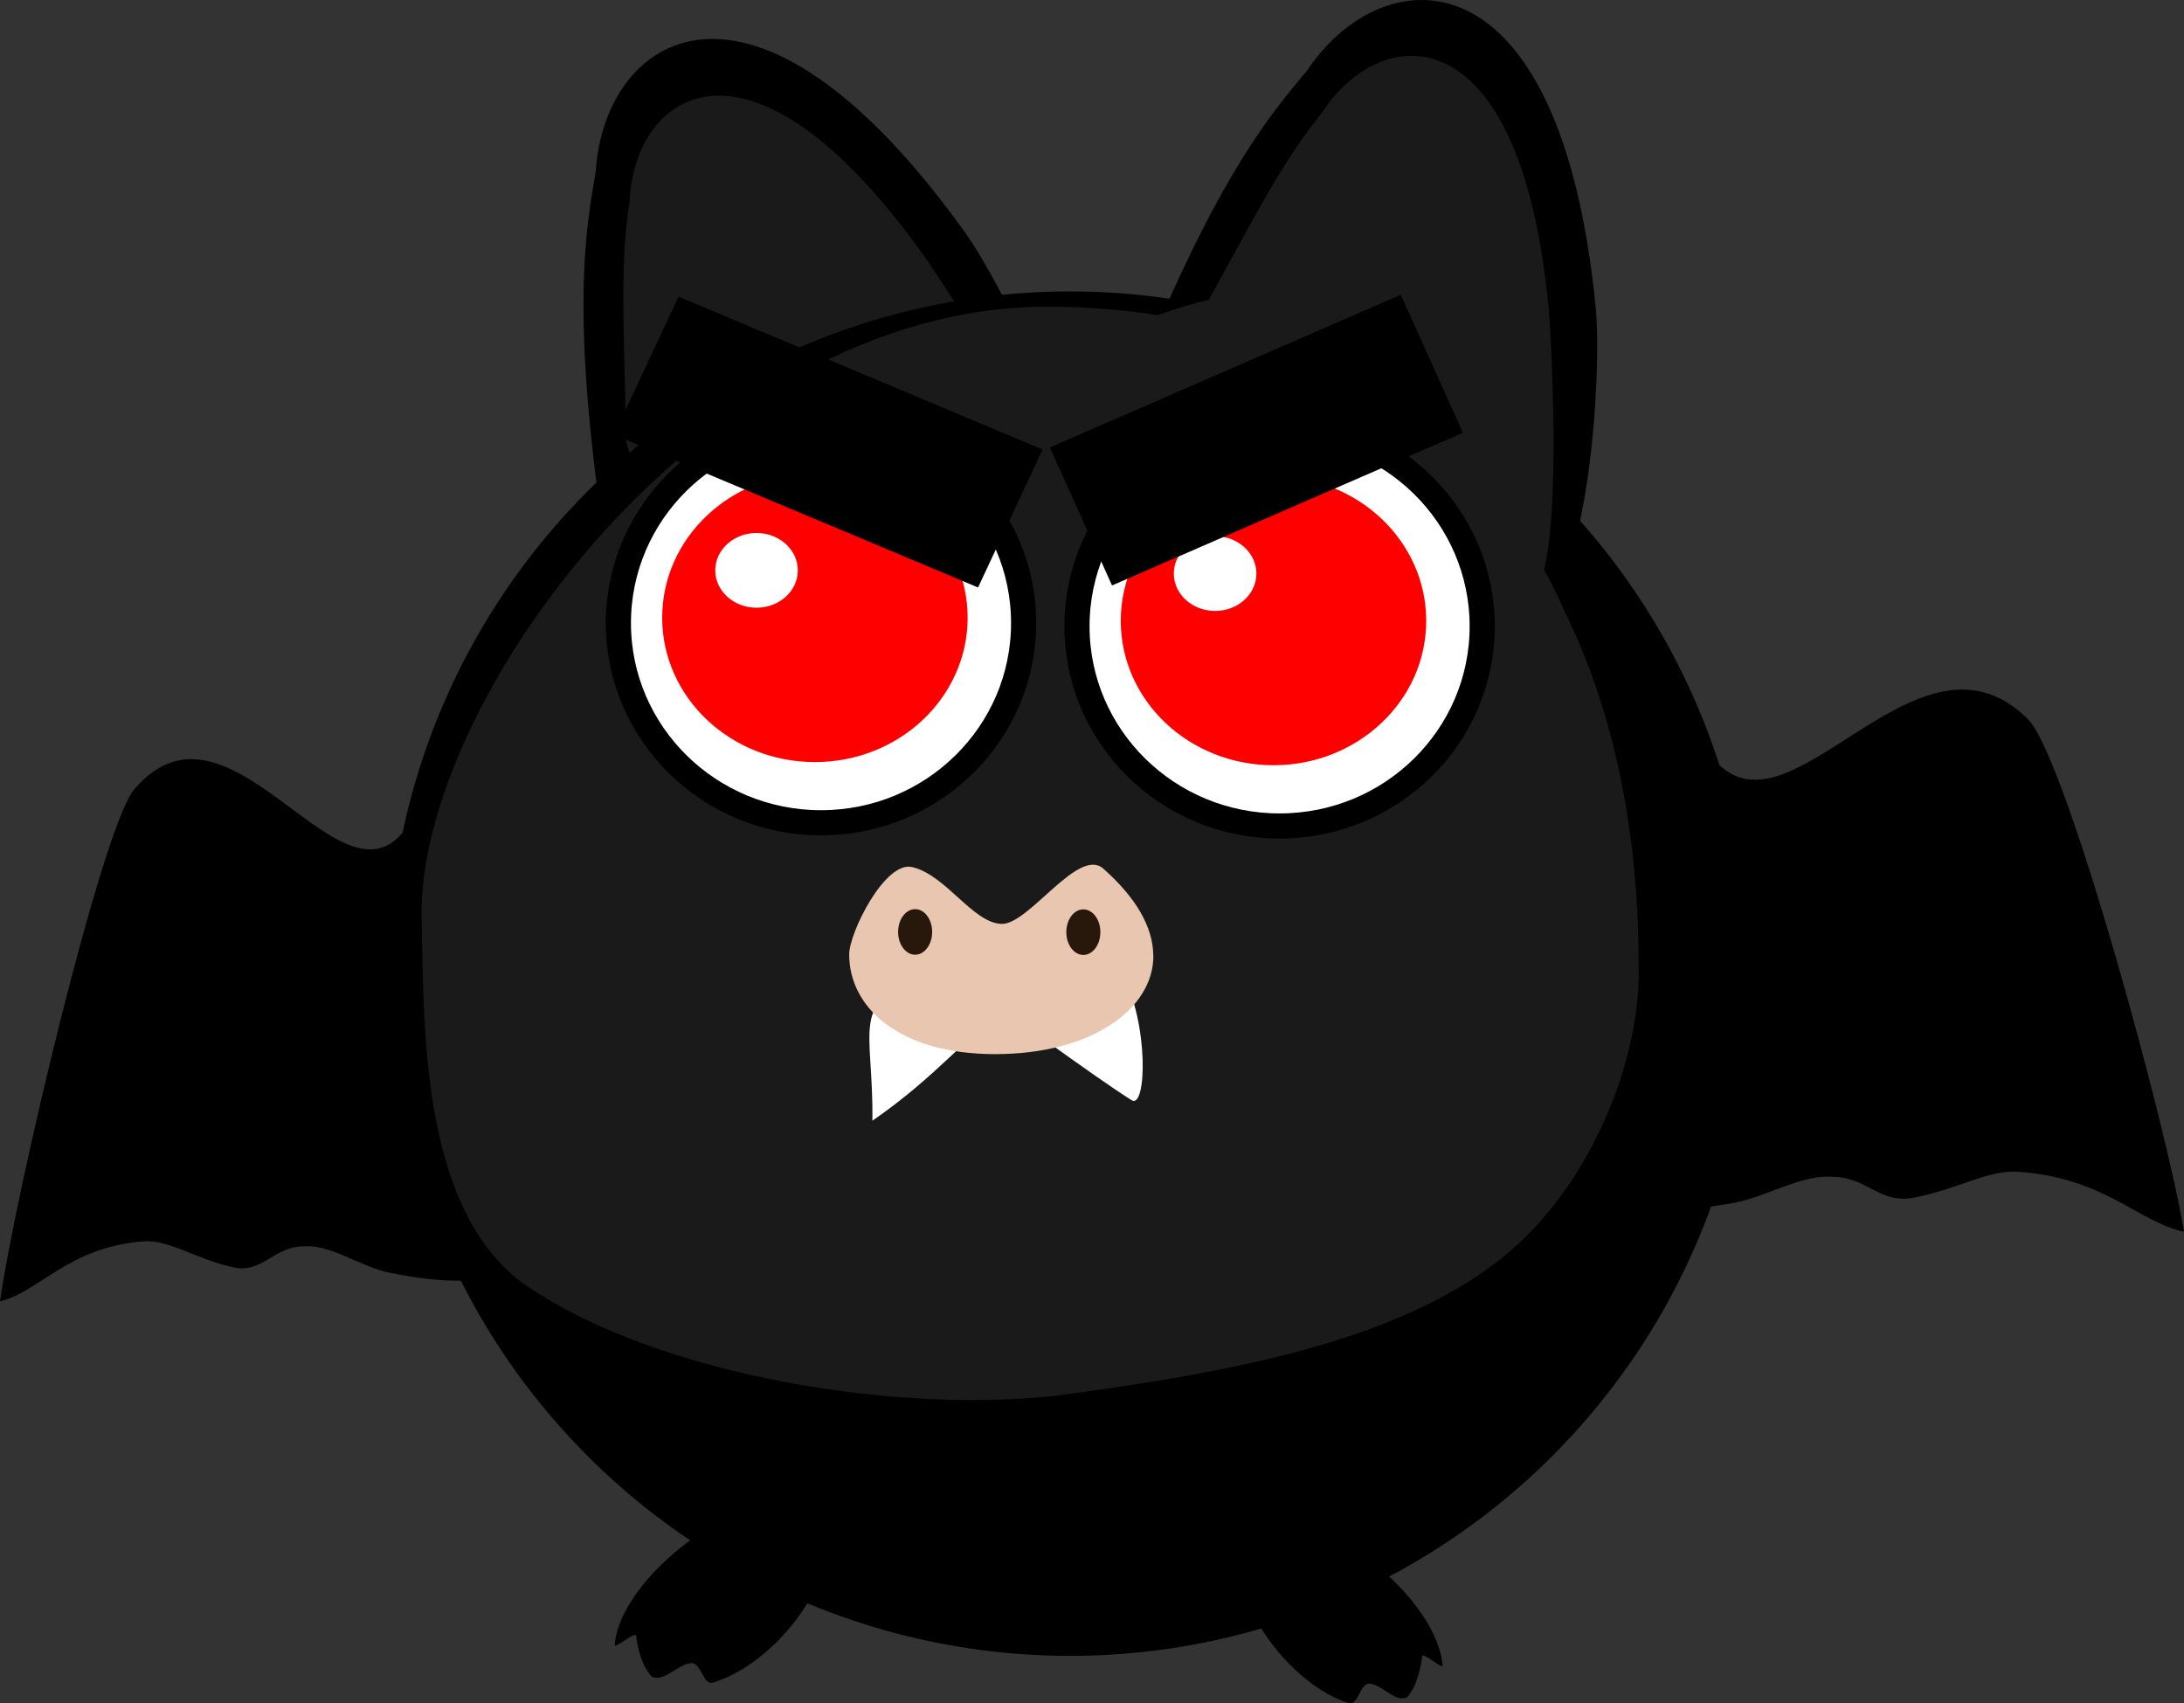 <?xml version="1.0" encoding="UTF-8" standalone="no"?>
<!-- Created with Inkscape (http://www.inkscape.org/) -->

<svg
   xmlns:dc="http://purl.org/dc/elements/1.1/"
   xmlns:cc="http://creativecommons.org/ns#"
   xmlns:rdf="http://www.w3.org/1999/02/22-rdf-syntax-ns#"
   xmlns:svg="http://www.w3.org/2000/svg"
   xmlns="http://www.w3.org/2000/svg"
   xmlns:sodipodi="http://sodipodi.sourceforge.net/DTD/sodipodi-0.dtd"
   xmlns:inkscape="http://www.inkscape.org/namespaces/inkscape"
   width="117.773"
   height="91.834"
   viewBox="0 0 31.161 24.298"
   version="1.1"
   id="svg8"
   inkscape:version="0.92.1 r15371"
   sodipodi:docname="evilbat.svg">
  <rect x="0" y="0" width="31.161" height="24.298" fill="#333333" stroke="none"/>
  <defs
     id="defs2">
    <inkscape:path-effect
       effect="spiro"
       id="path-effect4619"
       is_visible="true" />
  </defs>
  <sodipodi:namedview
     id="base"
     pagecolor="#ffffff"
     bordercolor="#666666"
     borderopacity="1.0"
     inkscape:pageopacity="0.0"
     inkscape:pageshadow="2"
     inkscape:zoom="1.5641976"
     inkscape:cx="-80.925248"
     inkscape:cy="-47.661529"
     inkscape:document-units="px"
     inkscape:current-layer="layer1"
     showgrid="false"
     units="px"
     inkscape:window-width="1920"
     inkscape:window-height="1018"
     inkscape:window-x="-8"
     inkscape:window-y="-8"
     inkscape:window-maximized="1"
     inkscape:snap-global="false"
     showguides="false" />
  <g
     inkscape:label="Layer 1"
     inkscape:groupmode="layer"
     id="layer1"
     transform="translate(-55.658,-173.595)">
    <path
       style="fill:#000000;fill-rule:evenodd;stroke:none;stroke-width:0.136;stroke-linecap:butt;stroke-linejoin:miter;stroke-miterlimit:4;stroke-dasharray:none;stroke-opacity:1"
       d="m 61.62,185.1 c -0.898,2.075 -2.597,-1.939 -4.045,-0.248 -0.464,0.543 -1.705,5.801 -1.917,7.306 0.553,-0.129 0.972,-0.77 2.041,-0.855 0.368,-0.029 0.733,0.244 1.276,0.368 0.444,0.101 0.575,-0.308 1.046,-0.297 0.356,-0.023 0.805,0.299 1.193,0.376 1.103,0.22 2.23,0.263 3.336,-1.23 1.757,-4.238 -1.888,-7.508 -2.929,-5.421 z"
       id="path4644-55"
       inkscape:connector-curvature="0"
       sodipodi:nodetypes="cscsscscc" />
    <path
       style="fill:#000000;fill-opacity:1;stroke:none;stroke-width:0.132;stroke-miterlimit:4;stroke-dasharray:none;stroke-opacity:1"
       d="m 69.421,176.902 c 0.56,0.779 2.019,3.707 1.357,4.183 -1.956,1.405 -4.742,0.784 -6.176,2.16 -0.837,-4.591 -0.65,-6.063 -0.443,-7.206 0.117,-1.92 2.208,-3.389 5.262,0.863 z"
       id="circle4619-8-8"
       inkscape:connector-curvature="0"
       sodipodi:nodetypes="ssccs"
       inkscape:transform-center-x="-0.84136326"
       inkscape:transform-center-y="-4.7973366" />
    <path
       style="fill:#1a1a1a;fill-opacity:1;stroke:none;stroke-width:0.106;stroke-miterlimit:4;stroke-dasharray:none;stroke-opacity:1"
       d="m 68.842,177.246 c 0.457,0.641 3.114,4.787 1.14,3.416 -0.138,-0.096 -0.16,-0.824 1.212,0.197 3.027,3.861 -6.968,1.05 -6.609,-1.265 -0.015,-1.135 -0.092,-2.199 0.056,-3.124 0.066,-1.558 1.709,-2.721 4.201,0.776 z"
       id="circle4619-8-5-4"
       inkscape:connector-curvature="0"
       sodipodi:nodetypes="cscccsc"
       inkscape:transform-center-x="-0.80294315"
       inkscape:transform-center-y="-4.063525" />
    <path
       style="fill:#000000;fill-rule:evenodd;stroke:none;stroke-width:0.146;stroke-linecap:butt;stroke-linejoin:miter;stroke-miterlimit:4;stroke-dasharray:none;stroke-opacity:1"
       d="m 79.909,184.107 c 1.041,2.075 3.01,-1.939 4.688,-0.248 0.538,0.543 1.977,5.801 2.222,7.306 -0.641,-0.129 -1.127,-0.77 -2.366,-0.855 -0.427,-0.029 -0.85,0.244 -1.479,0.368 -0.515,0.101 -0.666,-0.308 -1.212,-0.297 -0.412,-0.023 -0.933,0.299 -1.382,0.376 -1.279,0.22 -2.585,0.263 -3.866,-1.23 -2.036,-4.238 2.188,-7.508 3.395,-5.421 z"
       id="path4644"
       inkscape:connector-curvature="0"
       sodipodi:nodetypes="cscsscscc" />
    <circle
       style="fill:#000000;fill-opacity:1;stroke:none;stroke-width:0.146;stroke-miterlimit:4;stroke-dasharray:none;stroke-opacity:1"
       id="path815"
       cx="70.924"
       cy="187.484"
       r="9.732" />
    <path
       style="fill:#1a1a1a;fill-opacity:1;stroke:none;stroke-width:0.131;stroke-miterlimit:4;stroke-dasharray:none;stroke-opacity:1"
       d="m 79.04,187.381 c 0.018,1.434 -0.711,2.99 -1.651,3.893 -1.506,1.448 -4.203,1.899 -6.675,2.233 -2.541,0.268 -5.936,-0.392 -7.66,-1.655 -1.416,-1.127 -1.344,-3.706 -1.38,-5.155 -0.076,-3.063 4.021,-8.727 8.925,-8.727 4.904,0 8.44,3.32 8.44,9.411 z"
       id="circle4619"
       inkscape:connector-curvature="0"
       sodipodi:nodetypes="csccssc" />
    <path
       style="fill:#ffffff;fill-opacity:1;stroke:none;stroke-width:0.191;stroke-miterlimit:4;stroke-dasharray:none;stroke-opacity:1"
       d="m 68.896,187.559 c -1.143,0.285 -0.772,0.683 -0.791,2.023 0.923,-0.637 1.348,-1.216 1.869,-1.56 0.084,0.026 1.238,0.892 1.829,1.267 0.214,0.136 0.253,-1.094 -0.141,-1.817 -0.235,-0.431 -1.734,-0.204 -1.642,-0.469 -0.251,-0.55 -0.66,0.406 -1.123,0.556 z"
       id="path4574"
       inkscape:connector-curvature="0"
       sodipodi:nodetypes="cccsscc" />
    <path
       style="fill:#000000;fill-opacity:1;stroke:none;stroke-width:0.132;stroke-miterlimit:4;stroke-dasharray:none;stroke-opacity:1"
       d="m 78.426,177.989 c 0.093,0.955 -0.115,4.22 -0.925,4.299 -2.396,0.233 -4.495,-1.702 -6.426,-1.232 1.58,-4.391 2.481,-5.57 3.233,-6.455 1.065,-1.602 3.61,-1.823 4.118,3.388 z"
       id="circle4619-8"
       inkscape:connector-curvature="0"
       sodipodi:nodetypes="ssccs"
       inkscape:transform-center-x="-2.0632174"
       inkscape:transform-center-y="-4.3357467" />
    <path
       style="fill:#1a1a1a;fill-opacity:1;stroke:none;stroke-width:0.106;stroke-miterlimit:4;stroke-dasharray:none;stroke-opacity:1"
       d="m 77.753,177.996 c 0.073,0.783 0.29,5.703 -0.729,3.527 -0.071,-0.152 0.276,-0.793 0.95,0.779 0.627,1.462 -6.12,-0.278 -6.848,-0.683 -1.271,-0.708 0.718,-2.65 0.116,-2.941 -0.472,-0.228 1.947,-0.919 1.651,-0.787 0.557,-0.989 1.024,-1.948 1.617,-2.674 0.839,-1.314 2.844,-1.495 3.244,2.78 z"
       id="circle4619-8-5"
       inkscape:connector-curvature="0"
       sodipodi:nodetypes="sssssccs"
       inkscape:transform-center-x="-1.6253127"
       inkscape:transform-center-y="-3.5570878" />
    <path
       style="fill:#000000;fill-rule:evenodd;stroke:none;stroke-width:0.066;stroke-linecap:butt;stroke-linejoin:miter;stroke-miterlimit:4;stroke-dasharray:none;stroke-opacity:1"
       d="m 67.022,195.331 c 0.987,0.156 -0.068,1.93 -1.193,2.266 -0.139,0.042 -0.164,-0.282 -0.306,-0.278 -0.184,0.005 -0.394,0.282 -0.568,0.192 -0.142,-0.157 -0.199,-0.406 -0.222,-0.583 -0.009,-0.068 -0.311,0.198 -0.305,0.13 0.093,-1.074 2.157,-2.491 2.593,-1.726 z"
       id="path4644-5"
       inkscape:connector-curvature="0"
       sodipodi:nodetypes="csscssc" />
    <path
       style="fill:#000000;fill-rule:evenodd;stroke:none;stroke-width:0.064;stroke-linecap:butt;stroke-linejoin:miter;stroke-miterlimit:4;stroke-dasharray:none;stroke-opacity:1"
       d="m 73.764,195.624 c -0.943,0.156 0.065,1.93 1.139,2.266 0.133,0.042 0.157,-0.282 0.292,-0.278 0.175,0.005 0.376,0.282 0.542,0.192 0.136,-0.157 0.19,-0.406 0.212,-0.583 0.008,-0.068 0.297,0.198 0.291,0.13 -0.089,-1.074 -2.059,-2.491 -2.476,-1.726 z"
       id="path4644-5-4"
       inkscape:connector-curvature="0"
       sodipodi:nodetypes="csscssc" />
    <ellipse
       style="fill:#ffffff;fill-opacity:1;stroke:#000000;stroke-width:0.359;stroke-miterlimit:4;stroke-dasharray:none;stroke-opacity:1"
       id="circle819"
       cx="73.915"
       cy="182.529"
       rx="2.891"
       ry="2.849" />
    <ellipse
       style="fill:#ff0000;fill-opacity:1;stroke:none;stroke-width:0.032;stroke-miterlimit:4;stroke-dasharray:none;stroke-opacity:1"
       id="circle829-0"
       cx="73.828"
       cy="182.451"
       rx="2.179"
       ry="2.06" />
    <ellipse
       cy="181.777"
       cx="72.995"
       id="circle831-3"
       style="fill:#ffffff;fill-opacity:1;stroke:none;stroke-width:0.008;stroke-miterlimit:4;stroke-dasharray:none;stroke-opacity:1"
       rx="0.589"
       ry="0.533" />
    <ellipse
       style="fill:#ffffff;fill-opacity:1;stroke:#000000;stroke-width:0.359;stroke-miterlimit:4;stroke-dasharray:none;stroke-opacity:1"
       id="circle819-2"
       cx="67.372"
       cy="182.483"
       rx="2.891"
       ry="2.849" />
    <ellipse
       style="fill:#ff0000;fill-opacity:1;stroke:none;stroke-width:0.032;stroke-miterlimit:4;stroke-dasharray:none;stroke-opacity:1"
       id="circle829-0-6"
       cx="67.285"
       cy="182.406"
       rx="2.179"
       ry="2.06" />
    <ellipse
       cy="181.731"
       cx="66.452"
       id="circle831-3-7"
       style="fill:#ffffff;fill-opacity:1;stroke:none;stroke-width:0.008;stroke-miterlimit:4;stroke-dasharray:none;stroke-opacity:1"
       rx="0.589"
       ry="0.533" />
    <g
       id="g4642">
      <path
         sodipodi:nodetypes="cscsssc"
         inkscape:connector-curvature="0"
         id="path4613"
         d="m 72.114,187.232 c 3e-6,0.753 -0.878,1.4 -2.256,1.4 -1.378,0 -2.084,-0.67 -2.084,-1.422 3e-6,-0.311 0.509,-1.333 0.895,-1.247 0.486,0.109 0.873,0.808 1.286,0.811 0.386,0.003 1.092,-1.102 1.445,-0.788 0.45,0.399 0.713,0.822 0.713,1.246 z"
         style="opacity:1;fill:#e9c6af;fill-opacity:1;stroke:none;stroke-width:0.058;stroke-miterlimit:4;stroke-dasharray:none;stroke-opacity:1" />
      <ellipse
         ry="0.325"
         rx="0.243"
         cy="186.889"
         cx="68.715"
         id="path4622"
         style="opacity:1;fill:#28170b;fill-opacity:1;stroke:none;stroke-width:0.03;stroke-miterlimit:4;stroke-dasharray:none;stroke-opacity:1" />
      <ellipse
         ry="0.325"
         rx="0.243"
         cy="186.892"
         cx="71.115"
         id="path4622-2"
         style="opacity:1;fill:#28170b;fill-opacity:1;stroke:none;stroke-width:0.03;stroke-miterlimit:4;stroke-dasharray:none;stroke-opacity:1" />
    </g>
    <rect
       style="opacity:1;fill:#000000;fill-opacity:1;stroke:none;stroke-width:0.073;stroke-miterlimit:4;stroke-dasharray:none;stroke-opacity:1"
       id="rect4505"
       width="5.634"
       height="2.173"
       x="134.674"
       y="138.75"
       transform="matrix(0.922,0.387,-0.424,0.906,0,0)" />
    <rect
       style="opacity:1;fill:#000000;fill-opacity:1;stroke:none;stroke-width:0.072;stroke-miterlimit:4;stroke-dasharray:none;stroke-opacity:1"
       id="rect4505-1"
       width="5.46"
       height="2.159"
       x="4.087"
       y="193.167"
       transform="matrix(-0.917,0.399,0.411,0.912,0,0)" />
  </g>
</svg>
